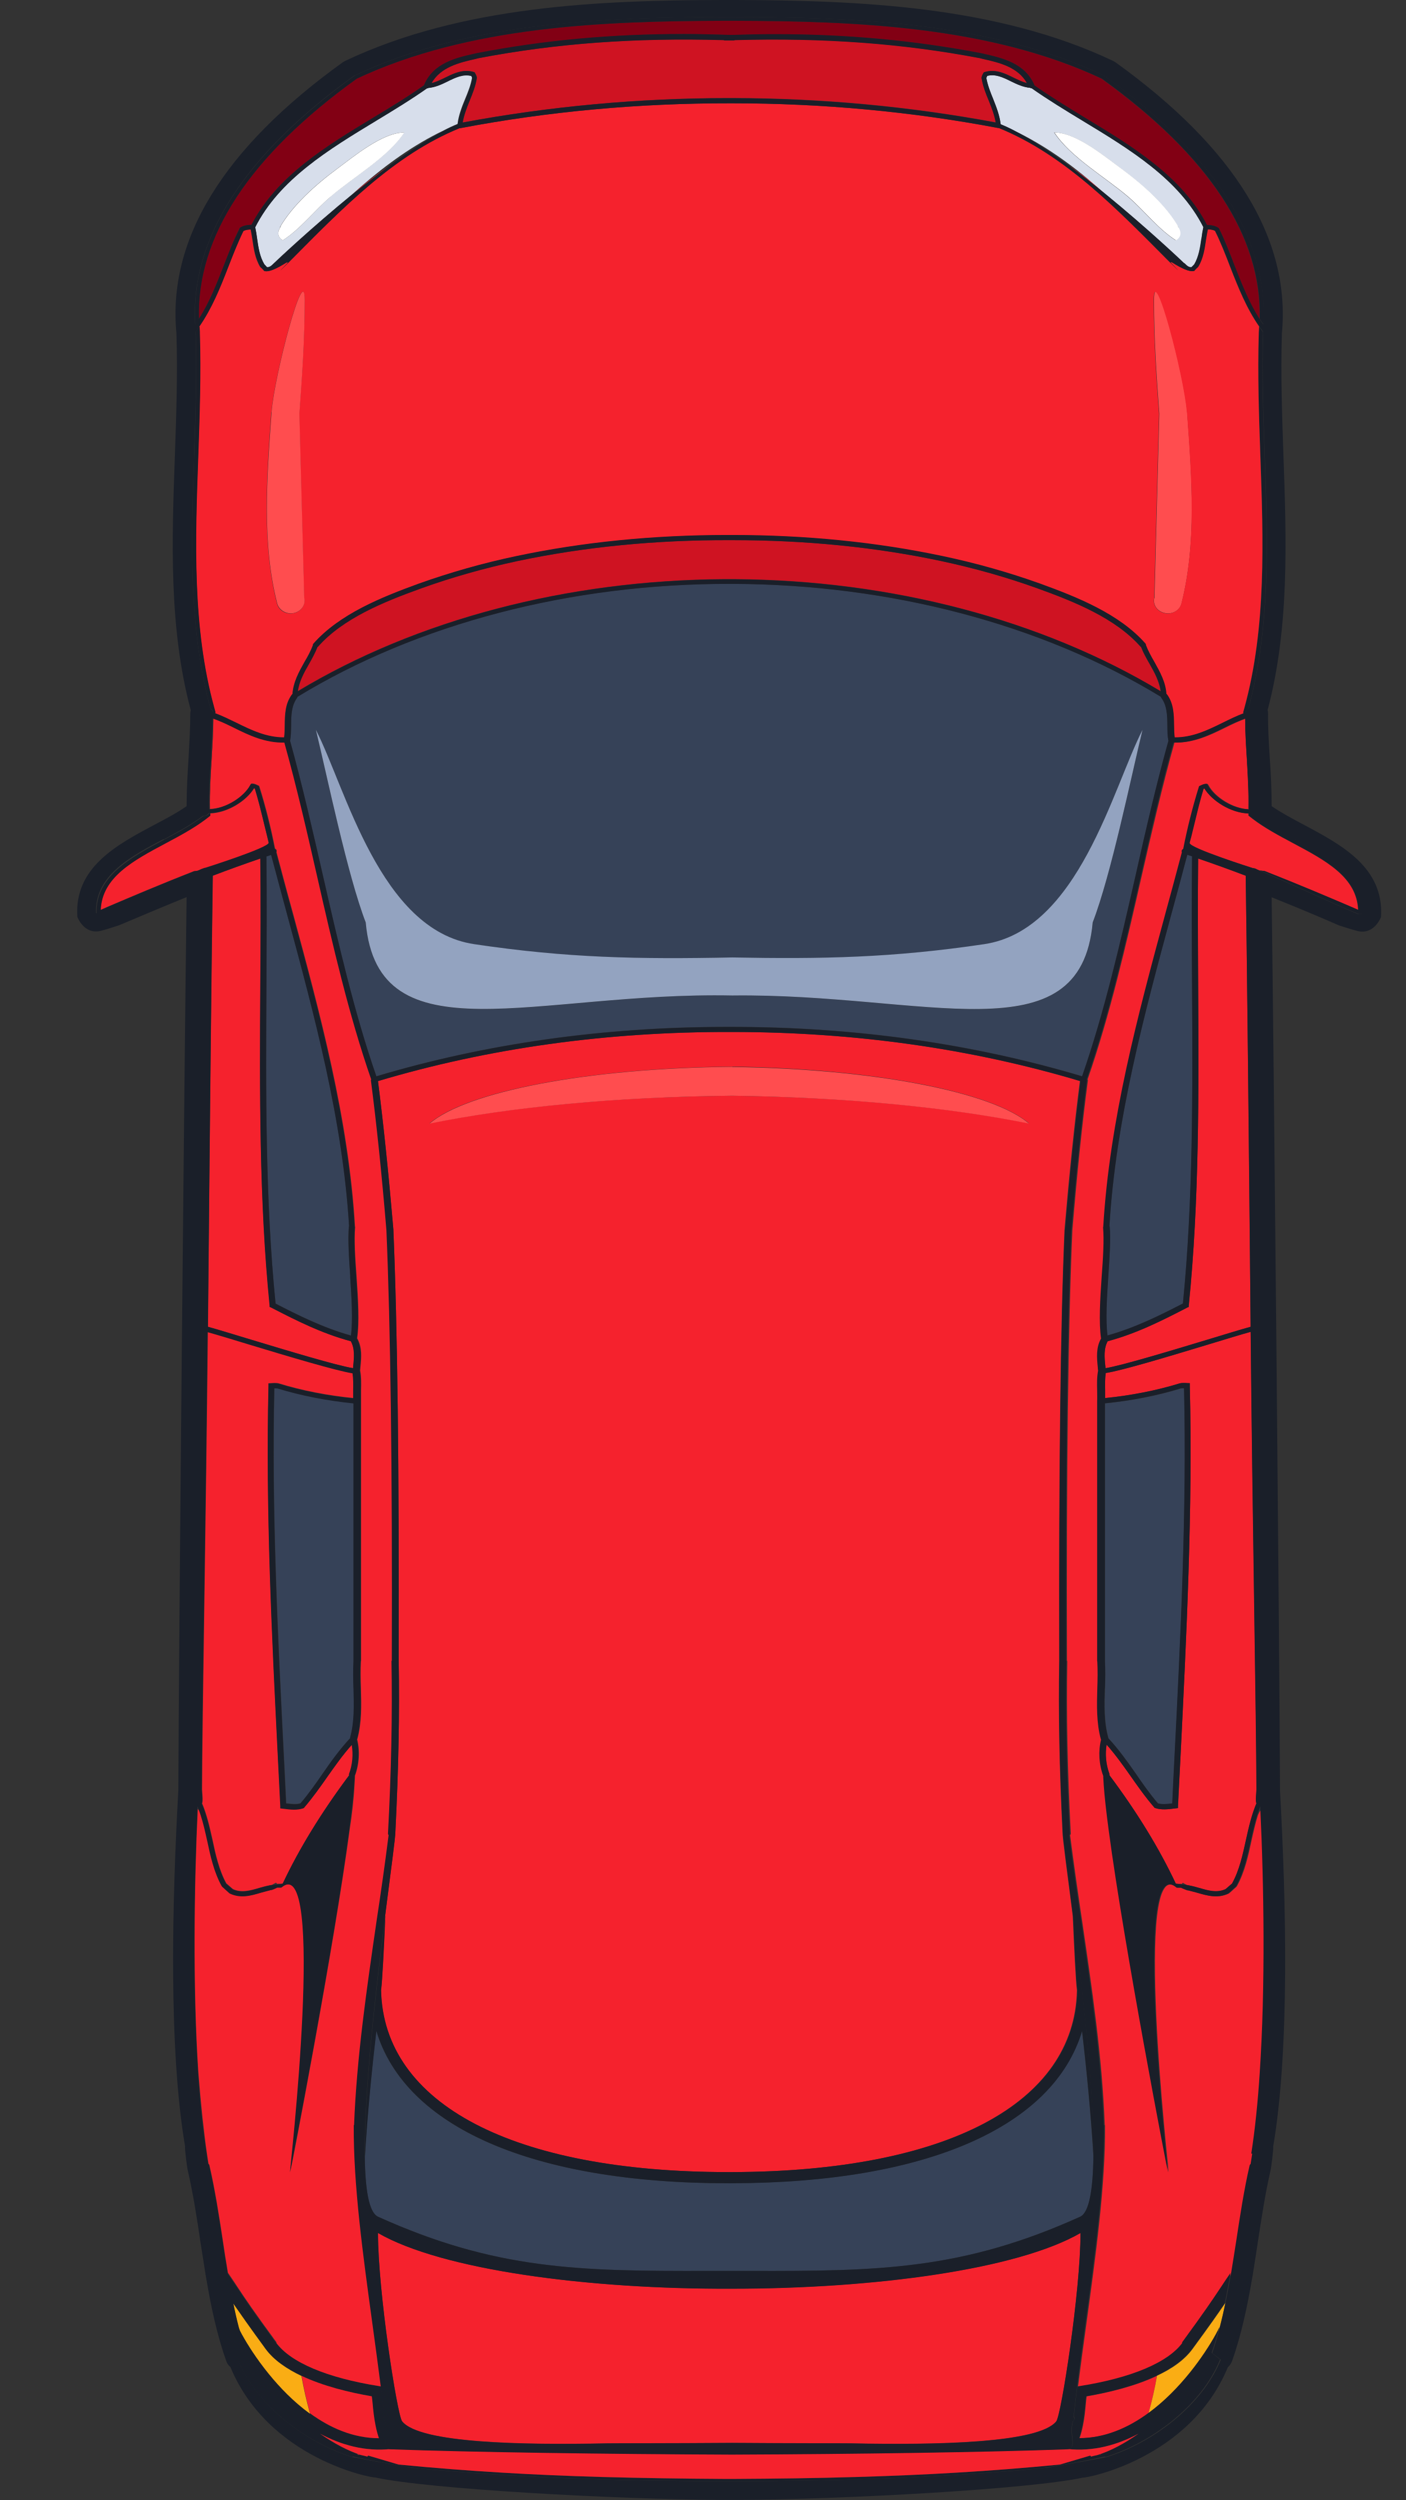 <svg width="18" height="32" viewBox="0 0 18 32" fill="none" xmlns="http://www.w3.org/2000/svg">
<rect x="0" y="0" width="18" height="32" fill="#333333" stroke="none"/>
<path d="M9.375 13.208C9.375 13.208 9.357 13.208 9.349 13.208C7.769 13.204 6.251 13.415 4.839 13.836C4.911 14.4 4.974 15.005 5.036 15.736C5.036 15.736 5.036 15.736 5.036 15.74C5.088 16.967 5.11 18.773 5.104 21.255C5.116 21.928 5.102 22.643 5.062 23.441C5.062 23.513 5.004 23.942 4.931 24.516C4.913 24.933 4.895 25.346 4.877 25.473C4.907 26.93 6.57 27.8 9.323 27.8H9.371C12.106 27.794 13.757 26.926 13.787 25.473C13.771 25.346 13.751 24.933 13.733 24.516C13.66 23.942 13.6 23.513 13.602 23.441C13.562 22.643 13.548 21.928 13.56 21.255C13.554 18.773 13.576 16.967 13.628 15.74C13.628 15.74 13.628 15.74 13.628 15.736C13.691 15.005 13.753 14.4 13.825 13.836C12.43 13.419 10.93 13.208 9.367 13.208H9.375ZM9.375 14.024C7.893 14.036 6.542 14.167 5.498 14.378C5.975 13.969 7.521 13.669 9.375 13.651C11.195 13.677 12.703 13.975 13.174 14.378C12.15 14.171 10.827 14.042 9.375 14.024Z" fill="#F5222D"/>
<path d="M9.375 27.943H9.345H9.325C6.817 27.943 5.187 27.224 4.817 25.993C4.76 26.485 4.702 27.065 4.67 27.607C4.676 28.02 4.722 28.314 4.837 28.37C6.343 29.051 7.413 29.069 9.062 29.065C9.166 29.065 9.269 29.065 9.373 29.065C9.452 29.065 9.528 29.065 9.606 29.065C11.255 29.069 12.325 29.051 13.831 28.37C13.946 28.312 13.992 28.02 13.998 27.607C13.966 27.065 13.91 26.485 13.851 25.993C13.481 27.22 11.863 27.937 9.373 27.941L9.375 27.943Z" fill="#364258"/>
<path d="M9.375 27.8H9.345H9.325C6.572 27.8 4.912 26.93 4.879 25.474C4.895 25.347 4.916 24.934 4.934 24.517C4.815 25.452 4.66 26.777 4.672 27.607C4.704 27.065 4.761 26.485 4.819 25.994C5.189 27.224 6.82 27.943 9.327 27.943H9.375C11.867 27.937 13.486 27.22 13.854 25.994C13.91 26.485 13.968 27.065 14 27.607C14.012 26.777 13.857 25.452 13.739 24.517C13.757 24.934 13.775 25.347 13.793 25.474C13.763 26.926 12.112 27.792 9.377 27.8H9.375Z" fill="#1A1F29"/>
<path d="M14.151 17.487C14.151 17.487 14.151 17.503 14.153 17.511C14.364 17.477 14.991 17.287 15.458 17.146C15.681 17.08 15.88 17.017 16.011 16.981C15.987 14.54 15.963 12.128 15.948 11.208C15.751 11.133 15.546 11.059 15.339 10.988C15.333 11.526 15.335 12.078 15.339 12.614C15.347 13.972 15.353 15.377 15.22 16.709V16.727L15.2 16.735C14.901 16.89 14.561 17.064 14.181 17.166C14.129 17.259 14.139 17.374 14.151 17.487Z" fill="#F5222D"/>
<path d="M14.189 22.241C14.189 22.241 14.189 22.244 14.189 22.247C14.322 22.387 14.434 22.545 14.541 22.7C14.629 22.829 14.722 22.96 14.826 23.082C14.88 23.099 14.947 23.091 15.009 23.082C15.019 22.889 15.027 22.698 15.037 22.504C15.116 20.943 15.196 19.328 15.16 17.769C15.146 17.769 15.134 17.769 15.118 17.771C14.82 17.863 14.482 17.928 14.147 17.962V21.259C14.147 21.259 14.147 21.262 14.147 21.264C14.153 21.378 14.151 21.497 14.147 21.612C14.14 21.823 14.134 22.041 14.191 22.242L14.189 22.241Z" fill="#364258"/>
<path d="M15.775 24.105C15.87 23.932 15.912 23.733 15.954 23.541C15.988 23.386 16.025 23.225 16.087 23.078C16.071 23.064 16.087 22.923 16.087 22.901C16.083 21.9 16.037 19.523 16.012 17.045C15.884 17.081 15.693 17.14 15.48 17.204C14.981 17.355 14.37 17.539 14.156 17.573C14.146 17.643 14.146 17.714 14.149 17.791C14.149 17.825 14.149 17.859 14.149 17.893C14.476 17.861 14.806 17.797 15.102 17.706C15.124 17.702 15.142 17.7 15.158 17.7C15.172 17.7 15.186 17.7 15.2 17.702H15.232V17.734C15.271 19.305 15.19 20.933 15.112 22.506C15.102 22.709 15.092 22.911 15.082 23.112V23.141L15.031 23.147C14.955 23.157 14.868 23.167 14.79 23.141L14.78 23.137L14.774 23.128C14.665 23.002 14.569 22.865 14.476 22.734C14.38 22.597 14.279 22.456 14.167 22.329C14.146 22.45 14.156 22.583 14.203 22.703C14.203 22.707 14.203 22.709 14.203 22.713C14.203 22.713 14.203 22.718 14.203 22.72C14.559 23.197 14.844 23.662 15.053 24.108C15.053 24.108 15.065 24.108 15.082 24.111H15.132C15.132 24.111 15.138 24.101 15.142 24.097C15.142 24.097 15.164 24.11 15.196 24.126C15.214 24.128 15.228 24.13 15.228 24.132C15.271 24.14 15.313 24.152 15.355 24.164C15.472 24.198 15.582 24.23 15.693 24.18C15.709 24.168 15.723 24.154 15.739 24.14C15.751 24.13 15.763 24.117 15.777 24.108L15.775 24.105Z" fill="#F5222D"/>
<path d="M14.179 17.092C14.535 16.993 14.859 16.83 15.144 16.683C15.277 15.36 15.269 13.963 15.261 12.612C15.259 12.068 15.255 11.506 15.261 10.96C15.241 10.954 15.221 10.946 15.2 10.94C15.134 11.19 15.068 11.44 14.999 11.689C14.648 12.991 14.284 14.334 14.203 15.694C14.203 15.694 14.205 15.696 14.205 15.698C14.219 15.867 14.205 16.095 14.187 16.336C14.169 16.61 14.151 16.892 14.177 17.092H14.179Z" fill="#364258"/>
<path d="M16.148 23.157C16.136 23.169 16.122 23.191 16.105 23.23C16.071 23.337 16.047 23.447 16.023 23.554C15.981 23.751 15.937 23.957 15.836 24.14L15.828 24.15C15.814 24.162 15.8 24.174 15.788 24.186C15.772 24.201 15.754 24.217 15.737 24.231L15.731 24.235C15.593 24.301 15.462 24.263 15.335 24.225C15.293 24.213 15.253 24.203 15.215 24.195C15.203 24.201 15.17 24.183 15.148 24.17C15.138 24.166 15.132 24.164 15.13 24.16H15.074C14.497 23.661 14.965 27.806 14.963 27.804C14.959 27.802 14.4 24.924 14.203 23.419C14.173 23.228 14.151 23.034 14.141 22.843C14.139 22.803 14.137 22.764 14.135 22.73C14.079 22.579 14.07 22.41 14.107 22.265C14.107 22.265 14.107 22.265 14.105 22.263C14.046 22.049 14.052 21.826 14.058 21.61C14.062 21.497 14.064 21.378 14.058 21.266C14.058 21.266 14.056 21.262 14.056 21.26V17.934C14.058 17.888 14.056 17.841 14.056 17.795C14.056 17.712 14.052 17.626 14.069 17.543C14.069 17.529 14.066 17.515 14.064 17.499C14.052 17.38 14.04 17.247 14.107 17.132C14.075 16.925 14.095 16.629 14.115 16.339C14.131 16.099 14.145 15.873 14.133 15.71C14.133 15.708 14.135 15.704 14.135 15.702C14.215 14.334 14.579 12.985 14.933 11.679C15.004 11.422 15.072 11.166 15.14 10.91C15.136 10.9 15.134 10.89 15.14 10.882C15.144 10.874 15.15 10.87 15.158 10.864C15.211 10.598 15.279 10.324 15.357 10.074L15.361 10.062L15.373 10.056C15.39 10.048 15.414 10.036 15.44 10.034H15.462L15.472 10.05C15.552 10.201 15.786 10.352 15.993 10.358C15.997 10.145 15.985 9.929 15.973 9.721C15.963 9.55 15.953 9.373 15.951 9.196C15.862 9.228 15.776 9.268 15.687 9.313C15.488 9.411 15.281 9.51 15.036 9.504C14.879 10.066 14.744 10.654 14.613 11.226C14.416 12.092 14.211 12.989 13.924 13.815C13.924 13.819 13.928 13.821 13.928 13.825C13.853 14.395 13.791 15.005 13.729 15.744V15.746C13.676 16.971 13.652 18.774 13.66 21.252C13.66 21.256 13.664 21.258 13.664 21.262C13.652 21.941 13.666 22.662 13.709 23.469C13.709 23.476 13.704 23.482 13.7 23.488C13.747 23.854 13.801 24.231 13.855 24.593C13.98 25.448 14.111 26.328 14.143 27.194C14.143 27.194 14.143 27.194 14.143 27.196C14.143 27.198 14.147 27.2 14.147 27.202C14.153 27.963 14.028 28.87 13.908 29.744C13.869 30.024 13.833 30.292 13.801 30.548L13.835 30.542C14.497 30.435 14.961 30.238 15.146 29.988C15.44 29.587 15.53 29.452 15.655 29.265C15.689 29.214 15.725 29.158 15.77 29.093C15.794 28.953 15.816 28.814 15.836 28.674C15.884 28.358 15.934 28.03 16.007 27.716C16.007 27.708 16.015 27.704 16.019 27.698C16.027 27.655 16.033 27.611 16.039 27.567C16.077 27.305 16.116 26.942 16.148 26.537C16.222 25.417 16.2 24.1 16.156 23.159L16.148 23.157Z" fill="#F5222D"/>
<path d="M14.093 31.416L14.099 31.408L14.048 31.422L14.072 31.418L14.093 31.416Z" fill="#F5222D"/>
<path d="M13.523 30.989C13.588 30.908 13.833 29.325 13.833 28.578C13.025 29.045 11.195 29.291 9.375 29.291C7.529 29.301 5.659 29.053 4.839 28.578C4.839 29.325 5.086 30.91 5.148 30.989C5.374 31.271 6.689 31.293 7.783 31.271C7.883 31.269 8.539 31.271 9.375 31.265C10.173 31.271 10.793 31.269 10.889 31.271C11.981 31.293 13.296 31.271 13.523 30.989Z" fill="#F5222D"/>
<path d="M12.749 1.567C12.733 1.473 12.699 1.384 12.661 1.289C12.623 1.197 12.584 1.1 12.568 0.999V0.993V0.987C12.574 0.971 12.58 0.955 12.59 0.935L12.596 0.925L12.608 0.921C12.641 0.911 12.673 0.907 12.703 0.907C12.8 0.907 12.886 0.949 12.973 0.991C13.033 1.021 13.089 1.05 13.149 1.062C13.031 0.856 12.793 0.8 12.582 0.752L12.548 0.744C11.549 0.552 10.545 0.48 9.409 0.512C9.405 0.512 9.401 0.516 9.395 0.516C9.389 0.516 9.383 0.516 9.377 0.516C9.377 0.516 9.361 0.516 9.353 0.516C9.329 0.516 9.305 0.516 9.281 0.516C9.275 0.516 9.273 0.514 9.267 0.512C8.128 0.48 7.125 0.554 6.128 0.744L6.094 0.752C5.88 0.8 5.645 0.854 5.526 1.062C5.585 1.048 5.643 1.019 5.703 0.991C5.788 0.949 5.876 0.907 5.973 0.907C6.003 0.907 6.035 0.911 6.067 0.921L6.077 0.925L6.083 0.935C6.096 0.955 6.102 0.971 6.106 0.987V0.993V0.999C6.09 1.1 6.051 1.197 6.013 1.289C5.975 1.382 5.941 1.473 5.925 1.567C7.031 1.362 8.173 1.255 9.319 1.255C9.331 1.255 9.341 1.255 9.353 1.255C9.361 1.255 9.369 1.255 9.377 1.255C10.517 1.255 11.651 1.362 12.751 1.567H12.749Z" fill="#CF1322"/>
<path d="M17.273 11.597L17.386 11.646C17.37 11.226 16.971 11.015 16.549 10.789C16.372 10.695 16.187 10.596 16.037 10.481L15.982 10.439V10.409C15.759 10.403 15.518 10.252 15.417 10.088C15.413 10.088 15.411 10.09 15.407 10.092C15.385 10.161 15.367 10.236 15.347 10.306C15.309 10.455 15.274 10.606 15.248 10.707C15.242 10.735 15.236 10.761 15.23 10.789C15.23 10.854 16.038 11.11 16.038 11.11C16.061 11.11 16.079 11.118 16.095 11.128C16.103 11.132 16.115 11.136 16.123 11.14L16.187 11.148C16.62 11.317 17.012 11.484 17.271 11.595L17.273 11.597Z" fill="#F5222D"/>
<path d="M13.681 2.116C13.841 2.235 14.004 2.361 14.159 2.486C14.121 2.452 14.083 2.42 14.045 2.386C13.926 2.291 13.805 2.2 13.681 2.116Z" fill="#F5222D"/>
<path d="M14.104 1.007C12.664 0.33 10.925 0.27 9.405 0.266H9.375H9.345H9.266C7.748 0.27 6.007 0.33 4.567 1.007C3.194 1.996 2.516 3.029 2.546 4.083C2.679 3.871 2.773 3.636 2.864 3.404C2.926 3.245 2.988 3.08 3.065 2.925V2.919L3.075 2.915C3.119 2.884 3.173 2.88 3.22 2.878C3.539 2.258 4.173 1.873 4.786 1.503C5.013 1.364 5.229 1.233 5.43 1.092C5.43 1.092 5.43 1.092 5.43 1.088C5.55 0.808 5.84 0.743 6.073 0.689L6.109 0.681C6.964 0.518 7.818 0.437 8.757 0.437C8.95 0.437 9.15 0.441 9.351 0.449C9.359 0.449 9.367 0.449 9.375 0.449C9.558 0.443 9.739 0.439 9.914 0.439C10.853 0.439 11.707 0.518 12.562 0.683L12.598 0.691C12.831 0.743 13.123 0.81 13.242 1.09C13.242 1.09 13.242 1.092 13.242 1.094C13.443 1.237 13.658 1.368 13.885 1.505C14.498 1.875 15.132 2.26 15.451 2.88C15.498 2.882 15.552 2.886 15.596 2.917L15.602 2.921L15.606 2.927C15.683 3.082 15.747 3.245 15.807 3.406C15.898 3.638 15.99 3.875 16.125 4.085C16.155 3.031 15.477 1.998 14.104 1.009V1.007Z" fill="#820014"/>
<path d="M15.381 3.052C15.387 3.004 15.395 2.955 15.405 2.907C15.096 2.295 14.464 1.912 13.855 1.543C13.636 1.41 13.411 1.273 13.207 1.13C13.199 1.13 13.193 1.128 13.187 1.124C13.101 1.116 13.021 1.08 12.944 1.042C12.841 0.991 12.745 0.945 12.638 0.971C12.632 0.981 12.63 0.989 12.626 0.999C12.642 1.092 12.679 1.185 12.715 1.271C12.755 1.372 12.797 1.477 12.809 1.588C12.809 1.588 12.811 1.59 12.811 1.592C12.868 1.614 12.928 1.642 12.988 1.674C13.37 1.858 13.712 2.101 14.04 2.387C14.078 2.42 14.116 2.454 14.155 2.488C14.691 2.925 15.136 3.35 15.158 3.37C15.192 3.405 15.218 3.425 15.25 3.423C15.262 3.411 15.273 3.399 15.287 3.386C15.345 3.288 15.363 3.169 15.379 3.056L15.381 3.052ZM15.051 3.076C14.828 2.933 14.643 2.692 14.44 2.518C14.14 2.262 13.708 2.015 13.495 1.696C13.774 1.694 14.152 2.011 14.36 2.164C14.629 2.363 14.929 2.631 15.09 2.913L15.069 2.895C15.122 2.961 15.122 3.034 15.049 3.076H15.051Z" fill="#D7DEEB"/>
<path d="M16.061 10.442C16.035 10.442 16.013 10.428 16.001 10.408C15.997 10.408 15.991 10.408 15.987 10.408V10.438L16.041 10.48C16.192 10.595 16.375 10.694 16.554 10.789C16.976 11.012 17.374 11.226 17.39 11.645L17.278 11.597C17.018 11.486 16.626 11.319 16.194 11.149L16.13 11.141C16.365 11.238 17.018 11.54 17.256 11.641L17.395 11.699C17.395 11.699 17.403 11.699 17.407 11.699C17.423 11.699 17.435 11.695 17.449 11.693C17.465 11.212 17.017 10.974 16.584 10.744C16.407 10.65 16.226 10.553 16.079 10.44C16.075 10.44 16.071 10.44 16.067 10.44L16.061 10.442Z" fill="#1A1F29"/>
<path d="M16.095 11.132C16.081 11.12 16.061 11.114 16.038 11.114C16.044 11.114 16.065 11.12 16.095 11.132Z" fill="#1A1F29"/>
<path d="M16.115 4.258V4.27C16.099 4.784 16.117 5.318 16.137 5.833C16.175 6.913 16.216 8.031 15.932 9.062L15.916 9.121L15.924 9.131C15.924 9.131 15.94 9.125 15.946 9.123C15.948 9.103 15.962 9.087 15.98 9.074C16.266 8.037 16.228 6.917 16.19 5.831C16.172 5.314 16.151 4.778 16.169 4.262C16.169 4.258 16.169 4.254 16.169 4.25C16.151 4.228 16.137 4.204 16.121 4.182C16.121 4.206 16.121 4.23 16.117 4.254V4.262L16.115 4.258Z" fill="#1A1F29"/>
<path d="M15.985 10.352C15.985 10.352 15.986 10.352 15.989 10.352C15.992 10.138 15.98 9.923 15.966 9.715C15.956 9.544 15.946 9.367 15.944 9.189C15.944 9.189 15.942 9.189 15.94 9.189C15.94 9.367 15.952 9.542 15.962 9.715C15.974 9.925 15.986 10.14 15.982 10.352H15.985Z" fill="#1A1F29"/>
<path d="M14.778 7.653C14.756 7.74 14.816 7.826 14.913 7.846C15.009 7.867 15.104 7.812 15.126 7.724C15.319 6.956 15.261 6.138 15.198 5.274C15.164 4.815 14.774 3.324 14.774 3.84C14.774 4.356 14.808 4.831 14.842 5.296L14.78 7.653H14.778Z" fill="#FF4D4F"/>
<path d="M13.912 30.67C13.896 30.769 13.896 30.988 13.821 31.206C14.149 31.206 14.447 31.075 14.704 30.888C14.748 30.729 14.784 30.57 14.812 30.408C14.535 30.539 14.203 30.62 13.914 30.67H13.912Z" fill="#F5222D"/>
<path d="M14.812 30.409C14.784 30.57 14.748 30.73 14.703 30.889C15.113 30.59 15.419 30.149 15.572 29.875C15.616 29.795 15.582 29.857 15.616 29.783C15.642 29.682 15.666 29.579 15.687 29.475C15.594 29.612 15.488 29.763 15.268 30.063C15.164 30.206 15.001 30.319 14.81 30.407L14.812 30.409Z" fill="#FAAD14"/>
<path d="M16.047 29.043C16.041 29.084 16.033 29.124 16.027 29.164C16.037 29.122 16.043 29.084 16.047 29.043Z" fill="#1A1F29"/>
<path d="M15.138 29.984C14.953 30.236 14.488 30.433 13.827 30.538L13.792 30.544C13.776 30.675 13.76 30.804 13.748 30.929C13.758 30.941 13.762 30.955 13.752 30.969L13.738 30.987C13.684 31.153 13.798 31.338 13.666 31.344C13.999 31.38 14.307 31.292 14.575 31.149C14.398 31.271 14.217 31.368 14.048 31.422L14.098 31.41L14.094 31.416H14.072L14.048 31.422C14.02 31.429 13.993 31.435 13.967 31.441L13.957 31.429L13.569 31.543C12.678 31.63 11.824 31.678 10.971 31.703C10.45 31.719 9.93 31.725 9.403 31.727H9.268C8.741 31.725 8.22 31.719 7.7 31.703C6.849 31.678 5.993 31.63 5.102 31.543L4.714 31.429L4.702 31.441C4.677 31.435 4.649 31.429 4.623 31.422L4.599 31.419H4.577L4.573 31.41L4.623 31.422C4.454 31.37 4.273 31.273 4.096 31.149C4.364 31.292 4.671 31.38 5.005 31.344C4.872 31.34 4.987 31.153 4.933 30.987L4.919 30.969C4.909 30.957 4.913 30.941 4.923 30.929C4.911 30.804 4.895 30.675 4.879 30.544L4.844 30.538C4.183 30.431 3.718 30.234 3.533 29.984C3.24 29.583 3.149 29.448 3.025 29.261C2.99 29.211 2.954 29.154 2.91 29.09C2.932 29.219 2.956 29.346 2.982 29.475C3.075 29.612 3.181 29.763 3.401 30.063C3.505 30.206 3.668 30.319 3.859 30.407C4.137 30.538 4.468 30.619 4.758 30.669C4.774 30.768 4.774 30.987 4.848 31.205C4.521 31.205 4.223 31.074 3.966 30.887C3.555 30.589 3.25 30.147 3.097 29.873C3.053 29.793 3.087 29.855 3.053 29.781C3.083 29.894 3.115 30.004 3.151 30.111C3.149 30.105 3.147 30.103 3.151 30.113L3.043 30.198C3.282 30.788 3.919 31.263 4.507 31.445C4.511 31.445 4.515 31.441 4.519 31.441C4.521 31.441 4.523 31.441 4.525 31.441C4.637 31.467 4.76 31.491 4.887 31.515C4.935 31.523 5.011 31.537 5.082 31.549C5.158 31.564 5.236 31.576 5.317 31.588C6.511 31.703 7.766 31.755 9.351 31.755H9.371C10.927 31.755 12.166 31.703 13.346 31.588C13.426 31.576 13.505 31.564 13.581 31.549C13.654 31.537 13.728 31.523 13.776 31.515C13.903 31.491 14.026 31.467 14.138 31.441C14.14 31.441 14.142 31.441 14.144 31.441C14.148 31.441 14.152 31.445 14.156 31.445C14.743 31.263 15.381 30.788 15.62 30.198L15.512 30.113C15.518 30.101 15.516 30.105 15.512 30.111C15.55 30.002 15.582 29.892 15.61 29.781C15.576 29.855 15.61 29.791 15.566 29.873C15.415 30.147 15.107 30.589 14.697 30.887C14.44 31.074 14.142 31.205 13.815 31.205C13.887 30.987 13.889 30.768 13.905 30.669C14.195 30.619 14.528 30.538 14.804 30.407C14.993 30.317 15.158 30.204 15.262 30.063C15.482 29.763 15.588 29.61 15.681 29.475C15.707 29.348 15.731 29.219 15.753 29.09C15.709 29.154 15.672 29.209 15.638 29.261C15.514 29.448 15.423 29.583 15.13 29.984H15.138Z" fill="#1A1F29"/>
<path d="M15.093 2.913C14.934 2.631 14.633 2.363 14.364 2.164C14.154 2.011 13.778 1.694 13.499 1.696C13.71 2.015 14.144 2.262 14.444 2.518C14.645 2.691 14.83 2.933 15.055 3.076C15.128 3.034 15.128 2.959 15.075 2.895L15.095 2.913H15.093Z" fill="white"/>
<path d="M3.473 16.735L3.455 16.727V16.709C3.318 15.376 3.326 13.972 3.334 12.614C3.336 12.078 3.34 11.526 3.334 10.988C3.127 11.059 2.922 11.133 2.725 11.208C2.711 12.13 2.685 14.54 2.663 16.981C2.793 17.017 2.994 17.078 3.216 17.146C3.684 17.287 4.309 17.477 4.521 17.511C4.521 17.503 4.521 17.495 4.523 17.487C4.535 17.374 4.545 17.259 4.492 17.166C4.114 17.066 3.775 16.89 3.473 16.735Z" fill="#F5222D"/>
<path d="M3.805 8.928C3.731 9.029 3.729 9.151 3.727 9.284C3.727 9.347 3.727 9.411 3.715 9.474C3.715 9.474 3.713 9.476 3.713 9.478C3.869 10.042 4.004 10.634 4.135 11.208C4.33 12.068 4.533 12.955 4.819 13.774C6.216 13.357 7.714 13.144 9.278 13.142H9.28C9.28 13.142 9.297 13.142 9.305 13.142C9.319 13.142 9.335 13.142 9.351 13.142C9.359 13.142 9.367 13.142 9.375 13.142C9.375 13.142 9.385 13.142 9.391 13.142H9.393C10.957 13.144 12.458 13.357 13.853 13.774C14.137 12.957 14.34 12.068 14.537 11.208C14.667 10.634 14.802 10.042 14.959 9.478C14.959 9.478 14.957 9.476 14.957 9.474C14.947 9.411 14.947 9.347 14.945 9.284C14.945 9.151 14.941 9.027 14.867 8.928C14.864 8.926 14.867 8.922 14.864 8.918C13.338 7.989 11.396 7.478 9.375 7.472C9.375 7.472 9.359 7.472 9.351 7.472C7.31 7.467 5.345 7.979 3.805 8.918C3.805 8.922 3.805 8.924 3.803 8.928H3.805ZM6.071 12.086C7.266 12.264 8.175 12.28 9.375 12.254C10.535 12.278 11.432 12.26 12.6 12.086C13.811 11.907 14.247 10.08 14.627 9.343C14.476 9.967 14.223 11.2 13.99 11.808C13.833 13.545 11.848 12.713 9.375 12.741C6.866 12.693 4.841 13.563 4.682 11.808C4.449 11.202 4.195 9.967 4.044 9.343C4.424 10.082 4.863 11.907 6.071 12.086Z" fill="#364258"/>
<path d="M4.527 21.608C4.523 21.493 4.521 21.376 4.527 21.259C4.527 21.259 4.527 21.258 4.527 21.256L4.527 17.958C4.192 17.926 3.854 17.859 3.556 17.767C3.542 17.765 3.528 17.765 3.514 17.765C3.478 19.324 3.558 20.939 3.637 22.5C3.647 22.694 3.657 22.887 3.665 23.078C3.729 23.087 3.793 23.093 3.848 23.078C3.952 22.958 4.045 22.825 4.133 22.696C4.242 22.541 4.355 22.384 4.485 22.242C4.485 22.242 4.485 22.238 4.485 22.236C4.542 22.035 4.535 21.816 4.529 21.606L4.527 21.608Z" fill="#364258"/>
<path d="M4.505 22.329C4.393 22.456 4.292 22.597 4.195 22.734C4.103 22.867 4.006 23.004 3.898 23.129L3.892 23.137L3.882 23.141C3.803 23.167 3.717 23.157 3.64 23.147L3.592 23.141V23.112C3.582 22.911 3.57 22.708 3.56 22.506C3.482 20.933 3.401 19.305 3.439 17.734V17.704L3.474 17.702C3.488 17.702 3.502 17.7 3.516 17.7C3.534 17.7 3.552 17.7 3.572 17.706C3.868 17.797 4.197 17.861 4.525 17.893C4.525 17.859 4.525 17.825 4.525 17.791C4.525 17.716 4.527 17.643 4.517 17.573C4.302 17.541 3.693 17.355 3.194 17.204C2.981 17.14 2.79 17.081 2.661 17.045C2.637 19.523 2.591 21.9 2.587 22.901C2.587 22.923 2.603 23.064 2.587 23.078C2.649 23.225 2.685 23.386 2.72 23.541C2.76 23.733 2.804 23.932 2.898 24.105C2.911 24.116 2.925 24.128 2.937 24.138C2.951 24.152 2.967 24.164 2.983 24.178C3.092 24.228 3.204 24.196 3.321 24.162C3.363 24.15 3.405 24.138 3.447 24.13C3.447 24.13 3.462 24.128 3.48 24.124C3.512 24.108 3.532 24.096 3.534 24.096C3.54 24.099 3.542 24.105 3.544 24.11H3.594C3.61 24.11 3.622 24.105 3.622 24.105C3.832 23.66 4.117 23.193 4.473 22.718C4.473 22.718 4.473 22.714 4.473 22.712C4.473 22.708 4.471 22.706 4.473 22.701C4.517 22.579 4.529 22.448 4.509 22.327L4.505 22.329Z" fill="#F5222D"/>
<path d="M4.469 15.694C4.388 14.334 4.024 12.989 3.672 11.689C3.604 11.44 3.538 11.19 3.471 10.94C3.451 10.946 3.431 10.954 3.411 10.96C3.417 11.506 3.415 12.068 3.411 12.612C3.403 13.963 3.397 15.36 3.528 16.683C3.815 16.832 4.139 16.993 4.493 17.092C4.519 16.892 4.501 16.61 4.483 16.336C4.467 16.095 4.451 15.865 4.465 15.698C4.465 15.698 4.465 15.696 4.467 15.694H4.469Z" fill="#364258"/>
<path d="M5.386 7.529C4.917 7.699 4.388 7.91 4.066 8.277C4.066 8.277 4.064 8.277 4.062 8.277C4.032 8.353 3.992 8.426 3.952 8.496C3.885 8.611 3.827 8.722 3.809 8.847C5.331 7.93 7.26 7.425 9.264 7.412H9.321C9.321 7.412 9.327 7.412 9.329 7.412H9.369C9.369 7.412 9.371 7.412 9.373 7.412H9.403C11.408 7.423 13.336 7.93 14.858 8.847C14.84 8.722 14.782 8.611 14.716 8.496C14.675 8.426 14.635 8.353 14.605 8.277C14.605 8.277 14.603 8.277 14.601 8.277C14.279 7.91 13.75 7.699 13.282 7.529C12.886 7.386 12.47 7.269 12.045 7.179C11.207 7.002 10.306 6.911 9.371 6.913C9.371 6.913 9.355 6.913 9.347 6.913C8.392 6.909 7.473 7 6.618 7.181C6.194 7.271 5.778 7.388 5.382 7.531L5.386 7.529Z" fill="#CF1322"/>
<path d="M3.536 29.984C3.721 30.236 4.185 30.433 4.847 30.538L4.881 30.544C4.849 30.286 4.812 30.018 4.774 29.74C4.654 28.864 4.529 27.959 4.535 27.198C4.535 27.196 4.537 27.194 4.539 27.192C4.539 27.192 4.539 27.192 4.539 27.19C4.573 26.326 4.702 25.444 4.826 24.59C4.881 24.227 4.935 23.85 4.981 23.484C4.977 23.478 4.973 23.474 4.973 23.465C5.015 22.658 5.03 21.937 5.017 21.258C5.017 21.254 5.021 21.25 5.021 21.248C5.028 18.77 5.005 16.967 4.953 15.742C4.953 15.742 4.953 15.742 4.953 15.741C4.891 15.001 4.826 14.391 4.754 13.821C4.754 13.817 4.756 13.815 4.758 13.811C4.471 12.985 4.265 12.091 4.068 11.222C3.938 10.65 3.805 10.06 3.646 9.5C3.401 9.506 3.194 9.407 2.995 9.309C2.906 9.264 2.82 9.226 2.731 9.192C2.731 9.369 2.719 9.544 2.709 9.718C2.697 9.927 2.683 10.143 2.687 10.354C2.896 10.348 3.127 10.197 3.208 10.046L3.218 10.028H3.24C3.266 10.032 3.29 10.044 3.306 10.052L3.318 10.058L3.322 10.07C3.401 10.32 3.469 10.594 3.521 10.86C3.527 10.864 3.536 10.87 3.54 10.878C3.544 10.888 3.542 10.898 3.54 10.906C3.608 11.162 3.676 11.42 3.747 11.675C4.101 12.981 4.465 14.33 4.545 15.698C4.545 15.702 4.549 15.704 4.547 15.706C4.533 15.869 4.547 16.095 4.565 16.335C4.585 16.625 4.603 16.923 4.573 17.128C4.639 17.243 4.627 17.376 4.615 17.495C4.615 17.509 4.613 17.523 4.611 17.539C4.627 17.624 4.625 17.709 4.623 17.791C4.623 17.837 4.623 17.884 4.623 17.93L4.623 21.256C4.623 21.256 4.621 21.26 4.621 21.262C4.615 21.375 4.617 21.494 4.621 21.606C4.627 21.824 4.633 22.047 4.575 22.259C4.575 22.259 4.575 22.259 4.573 22.261C4.609 22.406 4.601 22.575 4.545 22.726C4.545 22.761 4.541 22.799 4.539 22.839C4.529 23.03 4.507 23.224 4.477 23.415C4.277 24.92 3.721 27.796 3.716 27.8C3.714 27.8 4.183 23.657 3.606 24.156H3.55C3.55 24.159 3.54 24.163 3.531 24.166C3.509 24.179 3.477 24.195 3.465 24.191C3.425 24.199 3.385 24.209 3.344 24.221C3.218 24.257 3.085 24.297 2.948 24.231L2.942 24.227C2.924 24.213 2.908 24.199 2.892 24.183C2.878 24.171 2.866 24.159 2.852 24.146L2.844 24.136C2.743 23.953 2.699 23.747 2.657 23.55C2.633 23.441 2.609 23.333 2.574 23.226C2.558 23.188 2.546 23.165 2.532 23.153C2.488 24.094 2.466 25.411 2.54 26.531C2.572 26.936 2.611 27.297 2.649 27.561C2.655 27.605 2.663 27.649 2.669 27.692C2.673 27.698 2.679 27.702 2.681 27.71C2.753 28.024 2.804 28.352 2.852 28.669C2.872 28.808 2.894 28.947 2.918 29.088C2.962 29.152 2.999 29.206 3.033 29.259C3.157 29.446 3.248 29.581 3.542 29.982L3.536 29.984Z" fill="#F5222D"/>
<path d="M4.58 31.416L4.602 31.418L4.624 31.422L4.576 31.408L4.58 31.416Z" fill="#F5222D"/>
<path d="M4.097 31.148C4.274 31.271 4.455 31.368 4.624 31.422C4.652 31.428 4.678 31.434 4.702 31.441L4.714 31.428L5.102 31.543C5.993 31.63 6.848 31.678 7.7 31.702C8.229 31.716 8.752 31.724 9.269 31.727H9.403C9.92 31.724 10.443 31.718 10.972 31.702C11.822 31.678 12.679 31.63 13.57 31.543L13.958 31.428L13.968 31.441C13.992 31.434 14.02 31.428 14.048 31.422C14.217 31.37 14.398 31.273 14.575 31.148C14.308 31.291 14 31.38 13.666 31.344C12.623 31.382 10.968 31.406 9.375 31.412C7.759 31.406 6.068 31.382 5.006 31.344C4.672 31.38 4.366 31.291 4.097 31.148Z" fill="#F5222D"/>
<path d="M2.635 10.481C2.484 10.596 2.301 10.695 2.122 10.789C1.7 11.013 1.302 11.226 1.286 11.646L1.398 11.597C1.658 11.486 2.05 11.319 2.482 11.15L2.547 11.142C2.547 11.142 2.567 11.134 2.575 11.13C2.591 11.118 2.609 11.112 2.631 11.112C2.631 11.112 3.439 10.856 3.439 10.791C3.433 10.763 3.427 10.737 3.421 10.709C3.395 10.606 3.361 10.457 3.323 10.308C3.303 10.236 3.285 10.163 3.263 10.095C3.258 10.095 3.256 10.092 3.252 10.09C3.152 10.254 2.911 10.405 2.687 10.411V10.441L2.633 10.483L2.635 10.481Z" fill="#F5222D"/>
<path d="M4.515 2.486C4.669 2.361 4.83 2.235 4.993 2.116C4.868 2.2 4.748 2.291 4.629 2.386C4.591 2.418 4.553 2.452 4.515 2.486Z" fill="#F5222D"/>
<path d="M2.556 4.258V4.271C2.572 4.784 2.554 5.318 2.536 5.834C2.498 6.913 2.458 8.031 2.741 9.063L2.757 9.121L2.749 9.131C2.844 9.165 2.936 9.212 3.027 9.256C3.216 9.349 3.411 9.443 3.636 9.441C3.642 9.391 3.644 9.341 3.644 9.286C3.646 9.149 3.648 9.006 3.737 8.889C3.737 8.889 3.741 8.887 3.743 8.885C3.753 8.732 3.825 8.603 3.895 8.476C3.936 8.408 3.976 8.335 4.004 8.261C4.004 8.255 4.004 8.247 4.01 8.241C4.344 7.862 4.881 7.647 5.359 7.473C5.76 7.33 6.178 7.211 6.606 7.121C7.453 6.942 8.359 6.851 9.303 6.851C9.319 6.851 9.335 6.851 9.351 6.851H9.375C10.316 6.851 11.221 6.942 12.065 7.121C12.494 7.211 12.912 7.33 13.312 7.473C13.791 7.647 14.328 7.862 14.661 8.241C14.667 8.247 14.667 8.253 14.667 8.261C14.695 8.335 14.736 8.408 14.776 8.476C14.846 8.601 14.919 8.732 14.929 8.885C14.931 8.885 14.933 8.887 14.935 8.889C15.023 9.008 15.025 9.149 15.027 9.286C15.027 9.341 15.029 9.391 15.035 9.441C15.261 9.443 15.456 9.349 15.645 9.256C15.735 9.212 15.826 9.167 15.922 9.131L15.914 9.121L15.93 9.063C16.214 8.031 16.173 6.913 16.135 5.834C16.117 5.318 16.099 4.786 16.115 4.271V4.258V4.25C16.117 4.226 16.117 4.202 16.119 4.178C15.958 3.946 15.852 3.682 15.751 3.422C15.691 3.267 15.629 3.106 15.554 2.955C15.526 2.939 15.492 2.937 15.46 2.935C15.451 2.977 15.444 3.02 15.438 3.062C15.419 3.181 15.401 3.306 15.337 3.414L15.331 3.42C15.317 3.433 15.305 3.445 15.291 3.461L15.285 3.467H15.275C15.226 3.478 15.134 3.441 14.999 3.356C14.999 3.356 14.993 3.356 14.989 3.356C14.987 3.356 14.985 3.356 14.981 3.356C14.977 3.356 15.214 3.596 14.965 3.346C14.291 2.667 13.63 1.982 12.785 1.638C12.781 1.638 12.779 1.64 12.775 1.638C11.667 1.428 10.521 1.322 9.373 1.322C9.373 1.322 9.355 1.322 9.349 1.322C8.181 1.32 7.018 1.426 5.892 1.64C5.888 1.64 5.886 1.64 5.882 1.64C5.038 1.984 4.376 2.671 3.702 3.348C3.453 3.598 3.69 3.356 3.686 3.358C3.684 3.358 3.682 3.358 3.678 3.358C3.674 3.358 3.672 3.358 3.668 3.358C3.533 3.444 3.441 3.482 3.393 3.471H3.383L3.377 3.463C3.363 3.447 3.351 3.435 3.336 3.422L3.33 3.416C3.264 3.308 3.248 3.185 3.23 3.064C3.224 3.022 3.216 2.979 3.208 2.937C3.174 2.937 3.139 2.943 3.113 2.957C3.039 3.108 2.977 3.269 2.916 3.425C2.816 3.684 2.709 3.948 2.548 4.18C2.548 4.204 2.548 4.228 2.552 4.252V4.26L2.556 4.258ZM15.196 5.276C15.258 6.14 15.319 6.958 15.124 7.725C15.102 7.812 15.007 7.868 14.911 7.848C14.814 7.828 14.754 7.741 14.776 7.655L14.838 5.298C14.804 4.833 14.77 4.351 14.77 3.841C14.77 3.332 15.16 4.816 15.194 5.276H15.196ZM3.475 5.276C3.509 4.816 3.9 3.326 3.9 3.841C3.9 4.357 3.865 4.833 3.831 5.298L3.893 7.655C3.916 7.741 3.855 7.828 3.759 7.848C3.662 7.868 3.568 7.814 3.546 7.725C3.353 6.958 3.411 6.14 3.473 5.276H3.475Z" fill="#F5222D"/>
<path d="M6.045 0.999C6.045 0.999 6.039 0.981 6.033 0.971C5.926 0.943 5.83 0.991 5.727 1.042C5.651 1.08 5.57 1.116 5.484 1.124C5.478 1.128 5.472 1.13 5.464 1.13C5.261 1.273 5.033 1.412 4.816 1.543C4.205 1.912 3.576 2.294 3.266 2.907C3.276 2.955 3.284 3.004 3.29 3.052C3.306 3.167 3.324 3.284 3.383 3.382C3.395 3.394 3.407 3.406 3.417 3.418C3.451 3.422 3.475 3.4 3.509 3.366C3.529 3.346 3.976 2.923 4.513 2.484C4.551 2.45 4.589 2.417 4.627 2.383C4.955 2.099 5.297 1.853 5.679 1.67C5.739 1.638 5.8 1.61 5.856 1.587C5.856 1.587 5.856 1.585 5.858 1.583C5.872 1.473 5.912 1.368 5.954 1.267C5.991 1.179 6.027 1.088 6.043 0.995L6.045 0.999ZM4.231 2.518C4.03 2.691 3.845 2.933 3.62 3.076C3.548 3.034 3.548 2.959 3.6 2.895L3.58 2.913C3.741 2.631 4.04 2.363 4.31 2.164C4.519 2.01 4.895 1.694 5.174 1.696C4.963 2.014 4.529 2.262 4.229 2.518H4.231Z" fill="#D7DEEB"/>
<path d="M1.286 11.701L1.425 11.643C1.66 11.542 2.315 11.24 2.551 11.143L2.486 11.151C2.054 11.32 1.662 11.488 1.402 11.598L1.29 11.647C1.306 11.228 1.704 11.016 2.126 10.791C2.305 10.696 2.488 10.597 2.639 10.482L2.693 10.44V10.41C2.693 10.41 2.683 10.41 2.677 10.41C2.665 10.43 2.643 10.442 2.617 10.444C2.617 10.444 2.609 10.444 2.605 10.444C2.458 10.557 2.277 10.654 2.1 10.748C1.668 10.978 1.221 11.218 1.236 11.697C1.25 11.701 1.262 11.701 1.278 11.703C1.282 11.703 1.286 11.703 1.29 11.703L1.286 11.701Z" fill="#1A1F29"/>
<path d="M2.633 11.114C2.611 11.114 2.593 11.122 2.577 11.132C2.607 11.12 2.627 11.114 2.633 11.114Z" fill="#1A1F29"/>
<path d="M2.547 4.083C2.516 3.029 3.194 1.996 4.567 1.007C6.007 0.33 7.747 0.27 9.267 0.266H9.327H9.347H9.407C10.926 0.27 12.667 0.33 14.107 1.007C15.48 1.996 16.158 3.029 16.128 4.083C16.144 4.107 16.16 4.129 16.176 4.153C16.238 3.06 15.554 1.988 14.135 0.967C12.707 0.292 11.008 0.219 9.377 0.217C9.377 0.217 9.361 0.217 9.353 0.217C7.706 0.217 5.983 0.286 4.541 0.967C3.122 1.988 2.436 3.06 2.5 4.153C2.516 4.129 2.535 4.107 2.549 4.083H2.547Z" fill="#1A1F29"/>
<path d="M2.728 9.121C2.728 9.121 2.744 9.125 2.752 9.129L2.76 9.119L2.744 9.06C2.46 8.029 2.5 6.911 2.539 5.831C2.557 5.316 2.575 4.784 2.559 4.268V4.256V4.248C2.557 4.224 2.557 4.2 2.555 4.176C2.539 4.198 2.522 4.222 2.506 4.244C2.506 4.248 2.506 4.252 2.506 4.256C2.522 4.772 2.504 5.308 2.486 5.825C2.448 6.911 2.41 8.033 2.695 9.068C2.714 9.079 2.728 9.095 2.73 9.117L2.728 9.121Z" fill="#1A1F29"/>
<path d="M2.731 9.189C2.731 9.189 2.729 9.189 2.727 9.189C2.727 9.367 2.717 9.544 2.705 9.715C2.693 9.925 2.679 10.14 2.683 10.352C2.683 10.352 2.685 10.352 2.687 10.352C2.683 10.138 2.695 9.922 2.709 9.715C2.719 9.544 2.729 9.367 2.731 9.189Z" fill="#1A1F29"/>
<path d="M3.761 7.846C3.857 7.825 3.917 7.739 3.895 7.652L3.833 5.295C3.867 4.83 3.901 4.349 3.901 3.839C3.901 3.329 3.511 4.814 3.477 5.273C3.415 6.137 3.354 6.955 3.549 7.723C3.572 7.809 3.666 7.866 3.763 7.846H3.761Z" fill="#FF4D4F"/>
<path d="M4.851 31.206C4.778 30.988 4.776 30.769 4.76 30.67C4.47 30.62 4.137 30.539 3.861 30.408C3.889 30.57 3.926 30.729 3.97 30.888C4.227 31.075 4.525 31.206 4.853 31.206H4.851Z" fill="#F5222D"/>
<path d="M3.968 30.889C3.924 30.73 3.887 30.57 3.859 30.409C3.67 30.319 3.505 30.206 3.401 30.065C3.182 29.765 3.075 29.611 2.982 29.477C3.005 29.579 3.027 29.682 3.053 29.785C3.087 29.859 3.053 29.795 3.097 29.877C3.248 30.151 3.556 30.593 3.966 30.891L3.968 30.889Z" fill="#FAAD14"/>
<path d="M2.645 29.164C2.639 29.124 2.63 29.084 2.624 29.043C2.628 29.081 2.634 29.122 2.645 29.164Z" fill="#1A1F29"/>
<path d="M0.99 11.734C0.99 11.734 1.072 11.963 1.286 11.915C1.346 11.901 1.525 11.842 1.525 11.842C1.74 11.752 2.046 11.621 2.389 11.482C2.359 13.732 2.291 20.843 2.283 22.915C2.204 24.334 2.156 26.209 2.369 27.47C2.363 27.496 2.395 27.74 2.401 27.766C2.472 28.07 2.522 28.394 2.568 28.707C2.586 28.817 2.603 28.93 2.621 29.043C2.627 29.083 2.635 29.124 2.641 29.164C2.701 29.52 2.776 29.877 2.896 30.217C2.906 30.248 2.924 30.274 2.95 30.296C3.439 31.474 4.772 31.718 4.802 31.708C5.478 31.857 7.867 31.988 9.246 31.996H9.297H9.325H9.375H9.425C10.805 31.99 13.193 31.857 13.865 31.71C13.895 31.72 15.23 31.476 15.719 30.298C15.743 30.276 15.761 30.25 15.773 30.219C15.894 29.877 15.968 29.52 16.029 29.166C16.035 29.126 16.043 29.085 16.049 29.045C16.067 28.932 16.085 28.82 16.101 28.709C16.149 28.396 16.198 28.072 16.268 27.768C16.274 27.742 16.306 27.498 16.3 27.472C16.513 26.211 16.465 24.335 16.387 22.917C16.378 20.845 16.31 13.734 16.28 11.484C16.624 11.621 16.931 11.752 17.145 11.845C17.145 11.845 17.324 11.903 17.384 11.917C17.597 11.965 17.68 11.736 17.68 11.736C17.72 11.103 17.177 10.815 16.698 10.559C16.547 10.479 16.403 10.402 16.28 10.318C16.28 10.11 16.27 9.903 16.256 9.703C16.244 9.516 16.232 9.323 16.234 9.135C16.234 9.119 16.234 9.105 16.228 9.089C16.509 8.033 16.469 6.911 16.431 5.828C16.413 5.314 16.395 4.782 16.411 4.275V4.269C16.525 3.064 15.809 1.896 14.279 0.796L14.247 0.778C12.755 0.071 10.977 0.006 9.425 0H9.244C7.692 0.004 5.914 0.071 4.422 0.778L4.39 0.796C2.86 1.896 2.142 3.064 2.259 4.269V4.275C2.275 4.782 2.257 5.314 2.239 5.828C2.2 6.913 2.16 8.033 2.442 9.089C2.438 9.105 2.436 9.119 2.436 9.135C2.436 9.323 2.424 9.516 2.414 9.703C2.401 9.905 2.389 10.11 2.389 10.318C2.269 10.402 2.124 10.479 1.971 10.559C1.493 10.815 0.948 11.103 0.99 11.736V11.734ZM4.483 16.338C4.501 16.613 4.519 16.895 4.493 17.094C4.137 16.995 3.813 16.832 3.528 16.685C3.395 15.362 3.403 13.966 3.411 12.614C3.413 12.07 3.417 11.508 3.411 10.962C3.431 10.956 3.451 10.948 3.471 10.942C3.538 11.192 3.604 11.442 3.672 11.691C4.024 12.993 4.388 14.336 4.469 15.696C4.469 15.696 4.469 15.698 4.467 15.7C4.453 15.869 4.467 16.097 4.485 16.338H4.483ZM4.469 22.716C4.469 22.716 4.469 22.72 4.469 22.722C4.113 23.199 3.827 23.665 3.618 24.11C3.618 24.11 3.606 24.11 3.59 24.114C3.558 24.118 3.507 24.124 3.475 24.128C3.457 24.13 3.443 24.132 3.443 24.134C3.401 24.142 3.359 24.154 3.316 24.166C3.2 24.201 3.089 24.233 2.979 24.182C2.963 24.17 2.948 24.156 2.932 24.142C2.92 24.132 2.908 24.12 2.894 24.11C2.8 23.937 2.757 23.737 2.715 23.546C2.681 23.391 2.645 23.23 2.582 23.083C2.599 23.069 2.582 22.927 2.582 22.905C2.586 21.904 2.633 19.527 2.657 17.05C2.786 17.086 2.979 17.144 3.19 17.209C3.688 17.36 4.3 17.543 4.513 17.577C4.523 17.648 4.523 17.718 4.521 17.795C4.521 17.829 4.521 17.863 4.521 17.898C4.193 17.865 3.863 17.801 3.568 17.71C3.546 17.706 3.528 17.704 3.511 17.704C3.497 17.704 3.483 17.704 3.469 17.706H3.437V17.738C3.399 19.31 3.479 20.937 3.558 22.511C3.568 22.714 3.578 22.915 3.588 23.117V23.145L3.638 23.151C3.715 23.161 3.801 23.171 3.879 23.145L3.889 23.141L3.896 23.133C4.004 23.006 4.101 22.869 4.193 22.738C4.29 22.601 4.388 22.46 4.503 22.333C4.523 22.454 4.513 22.587 4.467 22.708C4.467 22.712 4.467 22.714 4.467 22.718L4.469 22.716ZM4.483 22.241C4.483 22.241 4.483 22.245 4.483 22.247C4.35 22.388 4.237 22.545 4.131 22.7C4.042 22.829 3.95 22.96 3.845 23.083C3.789 23.099 3.725 23.091 3.662 23.083C3.652 22.889 3.644 22.698 3.634 22.505C3.556 20.943 3.475 19.328 3.511 17.769C3.526 17.769 3.538 17.769 3.554 17.771C3.851 17.863 4.189 17.928 4.525 17.962V21.26C4.525 21.26 4.525 21.262 4.525 21.264C4.519 21.378 4.521 21.497 4.525 21.612C4.531 21.824 4.537 22.041 4.481 22.243L4.483 22.241ZM4.521 17.487C4.521 17.487 4.521 17.503 4.519 17.511C4.308 17.477 3.68 17.287 3.214 17.146C2.991 17.08 2.792 17.017 2.661 16.981C2.685 14.54 2.709 12.129 2.723 11.208C2.92 11.133 3.125 11.059 3.332 10.988C3.339 11.526 3.337 12.078 3.332 12.614C3.324 13.972 3.318 15.378 3.451 16.709V16.727L3.471 16.735C3.771 16.89 4.111 17.064 4.491 17.166C4.543 17.259 4.533 17.374 4.521 17.487ZM16.031 27.564C16.025 27.609 16.017 27.653 16.011 27.695C16.006 27.701 16 27.706 15.998 27.714C15.926 28.028 15.876 28.356 15.828 28.672C15.806 28.811 15.785 28.95 15.761 29.091C15.739 29.22 15.715 29.347 15.689 29.476C15.667 29.579 15.645 29.682 15.618 29.784C15.588 29.897 15.558 30.008 15.52 30.115C15.522 30.109 15.524 30.107 15.52 30.117L15.629 30.201C15.389 30.791 14.752 31.267 14.165 31.448C14.161 31.448 13.841 31.509 13.835 31.509C13.835 31.509 13.815 31.513 13.783 31.517C13.734 31.525 13.658 31.539 13.588 31.551C13.491 31.569 13.403 31.585 13.401 31.585C13.384 31.585 13.368 31.587 13.352 31.589C12.172 31.704 10.933 31.754 9.377 31.756C9.377 31.756 9.363 31.756 9.357 31.756C7.772 31.756 6.518 31.706 5.323 31.589C5.307 31.589 5.291 31.587 5.275 31.585C5.275 31.585 5.184 31.569 5.088 31.551C5.016 31.539 4.941 31.525 4.893 31.517C4.863 31.511 4.841 31.509 4.841 31.509C4.837 31.509 4.517 31.446 4.511 31.448C3.924 31.267 3.288 30.791 3.047 30.201L3.156 30.117C3.15 30.105 3.152 30.109 3.156 30.115C3.117 30.006 3.085 29.895 3.057 29.784C3.031 29.684 3.007 29.581 2.987 29.476C2.96 29.349 2.936 29.22 2.914 29.091C2.89 28.95 2.868 28.811 2.848 28.672C2.8 28.356 2.749 28.028 2.677 27.714C2.677 27.706 2.669 27.701 2.665 27.695C2.657 27.653 2.651 27.609 2.645 27.564C2.597 27.256 2.56 26.908 2.536 26.535C2.462 25.415 2.484 24.098 2.528 23.157C2.528 23.145 2.528 23.131 2.528 23.119C2.542 23.155 2.556 23.191 2.568 23.23C2.603 23.336 2.627 23.447 2.651 23.554C2.693 23.751 2.737 23.957 2.838 24.14L2.846 24.15C2.86 24.162 2.874 24.174 2.886 24.186C2.902 24.201 2.92 24.217 2.936 24.231L2.942 24.235C3.081 24.301 3.212 24.263 3.339 24.225C3.373 24.215 3.483 24.189 3.526 24.17C3.536 24.166 3.542 24.164 3.544 24.16H3.6C4.177 23.661 3.709 27.806 3.711 27.804C3.715 27.802 4.274 24.924 4.471 23.419C4.501 23.189 4.523 22.992 4.533 22.843C4.535 22.803 4.537 22.764 4.539 22.73C4.595 22.579 4.603 22.41 4.567 22.265C4.567 22.265 4.567 22.265 4.569 22.263C4.627 22.049 4.621 21.826 4.615 21.61C4.611 21.497 4.609 21.378 4.615 21.266C4.615 21.266 4.617 21.262 4.617 21.26V17.934C4.617 17.888 4.617 17.841 4.617 17.795C4.619 17.712 4.621 17.626 4.605 17.543C4.605 17.529 4.607 17.515 4.609 17.499C4.621 17.38 4.633 17.247 4.567 17.132C4.599 16.925 4.579 16.629 4.559 16.338C4.543 16.099 4.529 15.873 4.541 15.71C4.541 15.708 4.539 15.704 4.539 15.702C4.459 14.334 4.095 12.985 3.741 11.679C3.67 11.421 3.602 11.166 3.534 10.91C3.538 10.9 3.54 10.89 3.534 10.882C3.53 10.874 3.524 10.87 3.515 10.864C3.463 10.598 3.395 10.324 3.316 10.074L3.312 10.062L3.3 10.056C3.284 10.048 3.26 10.036 3.234 10.034H3.212L3.202 10.05C3.121 10.201 2.888 10.352 2.681 10.358C2.681 10.358 2.679 10.358 2.677 10.358C2.673 10.144 2.685 9.929 2.699 9.721C2.709 9.55 2.719 9.373 2.721 9.196C2.721 9.196 2.723 9.196 2.725 9.196C2.814 9.228 2.9 9.268 2.989 9.312C3.188 9.411 3.395 9.51 3.64 9.504C3.797 10.066 3.932 10.654 4.062 11.226C4.259 12.092 4.465 12.989 4.752 13.815C4.752 13.819 4.748 13.821 4.748 13.825C4.822 14.395 4.885 15.005 4.947 15.744V15.746C4.999 16.971 5.024 18.774 5.016 21.252C5.016 21.256 5.012 21.258 5.012 21.262C5.024 21.941 5.01 22.662 4.967 23.469C4.967 23.475 4.971 23.481 4.975 23.488C4.929 23.854 4.875 24.231 4.82 24.593C4.696 25.447 4.567 26.328 4.533 27.194C4.533 27.194 4.533 27.194 4.533 27.196C4.533 27.198 4.529 27.2 4.529 27.202C4.523 27.963 4.648 28.87 4.768 29.744C4.806 30.024 4.843 30.292 4.875 30.548C4.891 30.679 4.907 30.808 4.919 30.933C4.909 30.945 4.905 30.959 4.915 30.973L4.929 30.991C4.983 31.156 4.869 31.341 5.001 31.348C6.063 31.386 7.754 31.41 9.371 31.416C10.963 31.41 12.618 31.386 13.662 31.348C13.795 31.343 13.68 31.156 13.734 30.991L13.748 30.973C13.758 30.961 13.755 30.945 13.744 30.933C13.757 30.808 13.773 30.679 13.789 30.548C13.821 30.29 13.857 30.022 13.895 29.744C14.016 28.868 14.14 27.963 14.134 27.202C14.134 27.2 14.133 27.198 14.13 27.196C14.13 27.196 14.13 27.196 14.13 27.194C14.096 26.33 13.968 25.447 13.843 24.593C13.789 24.231 13.734 23.854 13.688 23.488C13.692 23.481 13.696 23.477 13.696 23.469C13.654 22.662 13.64 21.941 13.652 21.262C13.652 21.258 13.648 21.254 13.648 21.252C13.642 18.774 13.664 16.971 13.716 15.746C13.716 15.746 13.716 15.746 13.716 15.744C13.779 15.005 13.843 14.395 13.915 13.825C13.915 13.821 13.913 13.819 13.911 13.815C14.199 12.989 14.404 12.094 14.601 11.226C14.732 10.654 14.864 10.064 15.023 9.504C15.269 9.51 15.476 9.411 15.675 9.312C15.763 9.268 15.85 9.23 15.938 9.196C15.938 9.196 15.94 9.196 15.942 9.196C15.942 9.373 15.952 9.55 15.964 9.721C15.976 9.931 15.991 10.146 15.986 10.358C15.986 10.358 15.984 10.358 15.982 10.358C15.773 10.352 15.542 10.201 15.462 10.05L15.452 10.032H15.43C15.403 10.036 15.379 10.048 15.363 10.056L15.351 10.062L15.347 10.074C15.269 10.324 15.2 10.598 15.148 10.864C15.142 10.868 15.134 10.874 15.13 10.882C15.126 10.892 15.128 10.902 15.13 10.91C15.062 11.166 14.993 11.424 14.923 11.679C14.569 12.985 14.205 14.334 14.124 15.702C14.124 15.706 14.12 15.708 14.122 15.71C14.136 15.873 14.122 16.099 14.104 16.338C14.084 16.629 14.066 16.927 14.096 17.132C14.03 17.247 14.042 17.38 14.054 17.499C14.054 17.513 14.056 17.527 14.058 17.543C14.042 17.628 14.044 17.712 14.046 17.795C14.046 17.841 14.048 17.888 14.046 17.934V21.26C14.046 21.26 14.048 21.264 14.048 21.266C14.054 21.378 14.052 21.497 14.048 21.61C14.042 21.828 14.036 22.051 14.094 22.263C14.094 22.263 14.094 22.263 14.096 22.265C14.06 22.41 14.068 22.579 14.124 22.73C14.124 22.764 14.129 22.803 14.13 22.843C14.14 22.994 14.163 23.191 14.193 23.419C14.392 24.924 14.949 27.8 14.953 27.804C14.955 27.804 14.486 23.661 15.063 24.16H15.12C15.12 24.162 15.13 24.166 15.138 24.17C15.182 24.189 15.291 24.215 15.325 24.225C15.452 24.261 15.584 24.301 15.721 24.235L15.727 24.231C15.745 24.217 15.761 24.203 15.777 24.186C15.791 24.174 15.803 24.162 15.818 24.15L15.826 24.14C15.926 23.957 15.97 23.751 16.013 23.554C16.037 23.445 16.061 23.336 16.095 23.23C16.107 23.191 16.119 23.155 16.135 23.119C16.135 23.131 16.135 23.145 16.135 23.157C16.18 24.098 16.202 25.415 16.127 26.535C16.103 26.908 16.067 27.256 16.019 27.564H16.031ZM9.351 6.913C9.351 6.913 9.367 6.913 9.375 6.913C10.312 6.913 11.211 7.002 12.049 7.181C12.474 7.272 12.89 7.389 13.286 7.532C13.755 7.701 14.283 7.913 14.605 8.279C14.605 8.279 14.607 8.279 14.609 8.279C14.639 8.356 14.679 8.428 14.72 8.499C14.786 8.614 14.844 8.724 14.862 8.849C13.34 7.933 11.412 7.427 9.407 7.415H9.377H9.373H9.333C9.333 7.415 9.327 7.415 9.325 7.415H9.268C7.264 7.425 5.335 7.933 3.813 8.849C3.831 8.724 3.889 8.614 3.956 8.499C3.996 8.428 4.036 8.356 4.066 8.279C4.066 8.279 4.068 8.279 4.07 8.279C4.392 7.913 4.921 7.701 5.39 7.532C5.786 7.389 6.202 7.272 6.626 7.181C7.481 7 8.4 6.909 9.355 6.913H9.351ZM9.351 7.473C9.351 7.473 9.367 7.473 9.375 7.473C11.396 7.479 13.338 7.989 14.864 8.92C14.864 8.924 14.864 8.926 14.866 8.93C14.941 9.03 14.943 9.153 14.945 9.286C14.945 9.349 14.945 9.413 14.957 9.476C14.957 9.476 14.959 9.478 14.959 9.48C14.802 10.044 14.665 10.636 14.537 11.21C14.342 12.07 14.139 12.956 13.853 13.776C12.456 13.359 10.957 13.146 9.393 13.144H9.391C9.391 13.144 9.381 13.144 9.375 13.144C9.375 13.144 9.359 13.144 9.351 13.144C9.335 13.144 9.321 13.144 9.305 13.144C9.297 13.144 9.288 13.144 9.28 13.144H9.278C7.714 13.146 6.214 13.359 4.818 13.776C4.535 12.959 4.332 12.07 4.135 11.21C4.004 10.636 3.869 10.044 3.713 9.48C3.713 9.48 3.715 9.478 3.715 9.476C3.725 9.413 3.725 9.349 3.727 9.286C3.727 9.153 3.731 9.028 3.805 8.93C3.807 8.928 3.805 8.924 3.807 8.92C5.347 7.981 7.312 7.469 9.353 7.473H9.351ZM13.632 15.74C13.579 16.967 13.557 18.774 13.563 21.256C13.551 21.928 13.565 22.643 13.606 23.441C13.606 23.514 13.664 23.943 13.736 24.517C13.855 25.451 14.01 26.777 13.998 27.607C13.992 28.02 13.945 28.314 13.831 28.37C12.325 29.051 11.255 29.069 9.606 29.065C9.528 29.065 9.451 29.065 9.373 29.065C9.268 29.065 9.166 29.065 9.061 29.065C7.412 29.069 6.343 29.051 4.837 28.37C4.722 28.312 4.676 28.02 4.67 27.607C4.658 26.777 4.812 25.451 4.931 24.517C5.003 23.943 5.064 23.514 5.062 23.441C5.102 22.643 5.116 21.928 5.104 21.256C5.11 18.774 5.088 16.967 5.036 15.74C5.036 15.74 5.036 15.74 5.036 15.736C4.973 15.005 4.911 14.401 4.839 13.837C6.25 13.416 7.768 13.204 9.349 13.208C9.357 13.208 9.367 13.208 9.375 13.208C10.937 13.208 12.437 13.42 13.833 13.837C13.761 14.401 13.698 15.005 13.636 15.736C13.636 15.736 13.636 15.736 13.636 15.74H13.632ZM9.375 31.267C8.536 31.273 7.883 31.271 7.782 31.273C6.691 31.295 5.375 31.273 5.148 30.991C5.084 30.91 4.839 29.327 4.839 28.58C5.659 29.053 7.529 29.301 9.375 29.293C11.195 29.293 13.024 29.047 13.833 28.58C13.833 29.327 13.585 30.912 13.523 30.991C13.298 31.273 11.983 31.295 10.889 31.273C10.793 31.271 10.175 31.273 9.375 31.267ZM15.355 24.164C15.313 24.152 15.271 24.14 15.228 24.132C15.228 24.132 15.214 24.13 15.196 24.126C15.164 24.122 15.114 24.116 15.082 24.112C15.066 24.112 15.053 24.108 15.053 24.108C14.844 23.663 14.559 23.195 14.203 22.72C14.203 22.72 14.203 22.716 14.203 22.714C14.203 22.71 14.203 22.708 14.203 22.704C14.159 22.581 14.147 22.45 14.167 22.329C14.279 22.456 14.38 22.597 14.476 22.734C14.569 22.867 14.665 23.004 14.774 23.129L14.78 23.137L14.79 23.141C14.868 23.167 14.955 23.157 15.031 23.147L15.08 23.141V23.113C15.09 22.911 15.102 22.708 15.112 22.506C15.19 20.933 15.271 19.306 15.232 17.735V17.704L15.198 17.702C15.184 17.702 15.17 17.7 15.156 17.7C15.138 17.7 15.12 17.7 15.1 17.706C14.804 17.797 14.474 17.861 14.147 17.894C14.147 17.859 14.147 17.825 14.147 17.791C14.147 17.716 14.147 17.644 14.155 17.573C14.37 17.541 14.979 17.356 15.478 17.205C15.691 17.14 15.882 17.082 16.011 17.046C16.035 19.523 16.081 21.9 16.085 22.901C16.085 22.924 16.069 23.064 16.085 23.079C16.023 23.226 15.986 23.387 15.952 23.542C15.91 23.733 15.868 23.933 15.773 24.106C15.761 24.116 15.747 24.128 15.735 24.138C15.721 24.152 15.705 24.164 15.689 24.178C15.578 24.229 15.468 24.197 15.351 24.162L15.355 24.164ZM14.205 15.698C14.205 15.698 14.205 15.696 14.203 15.694C14.283 14.334 14.647 12.989 14.999 11.689C15.068 11.44 15.134 11.19 15.2 10.94C15.22 10.946 15.24 10.954 15.261 10.96C15.255 11.506 15.257 12.068 15.261 12.612C15.269 13.964 15.275 15.36 15.144 16.683C14.856 16.832 14.533 16.993 14.179 17.092C14.153 16.892 14.171 16.61 14.189 16.337C14.205 16.095 14.221 15.865 14.207 15.698H14.205ZM14.181 17.166C14.559 17.066 14.899 16.89 15.2 16.735L15.218 16.727V16.709C15.355 15.376 15.347 13.972 15.339 12.614C15.337 12.078 15.333 11.526 15.339 10.988C15.546 11.059 15.751 11.133 15.948 11.208C15.962 12.131 15.989 14.54 16.011 16.981C15.88 17.017 15.679 17.078 15.458 17.146C14.991 17.287 14.364 17.477 14.153 17.511C14.153 17.503 14.153 17.495 14.151 17.487C14.139 17.374 14.129 17.259 14.181 17.166ZM14.145 21.61C14.149 21.495 14.151 21.378 14.145 21.262C14.145 21.262 14.145 21.26 14.145 21.258V17.96C14.48 17.928 14.818 17.861 15.116 17.769C15.13 17.767 15.144 17.767 15.158 17.767C15.194 19.326 15.114 20.941 15.035 22.503C15.025 22.696 15.015 22.889 15.007 23.081C14.943 23.089 14.879 23.095 14.824 23.081C14.72 22.96 14.627 22.827 14.539 22.698C14.43 22.543 14.318 22.386 14.187 22.245C14.187 22.245 14.187 22.241 14.187 22.239C14.13 22.037 14.136 21.818 14.143 21.608L14.145 21.61ZM16.578 10.745C17.01 10.974 17.456 11.214 17.442 11.693C17.428 11.697 17.416 11.697 17.4 11.7C17.396 11.7 17.392 11.7 17.388 11.7L17.249 11.641C17.014 11.54 16.358 11.238 16.123 11.142C16.113 11.137 16.103 11.133 16.095 11.129C16.065 11.117 16.045 11.111 16.039 11.111C16.039 11.111 15.23 10.855 15.23 10.791C15.228 10.791 15.226 10.791 15.228 10.791C15.234 10.771 15.242 10.743 15.251 10.71C15.277 10.608 15.311 10.459 15.349 10.31C15.369 10.235 15.389 10.162 15.409 10.096C15.413 10.096 15.415 10.094 15.419 10.092C15.52 10.255 15.761 10.406 15.984 10.412C15.991 10.412 15.995 10.412 15.998 10.412C16.011 10.432 16.033 10.444 16.059 10.447C16.059 10.447 16.067 10.447 16.071 10.447C16.218 10.559 16.399 10.656 16.576 10.751L16.578 10.745ZM4.539 0.967C5.981 0.286 7.704 0.22 9.351 0.218C9.359 0.218 9.367 0.218 9.375 0.218C11.006 0.22 12.705 0.292 14.133 0.967C15.552 1.988 16.238 3.06 16.173 4.154C16.157 4.13 16.139 4.107 16.125 4.083C15.992 3.872 15.898 3.636 15.807 3.404C15.745 3.245 15.683 3.08 15.606 2.925L15.602 2.919L15.596 2.915C15.552 2.885 15.498 2.881 15.452 2.879C15.132 2.258 14.498 1.873 13.885 1.503C13.658 1.364 13.443 1.233 13.242 1.092C13.242 1.092 13.242 1.092 13.242 1.088C13.121 0.808 12.832 0.743 12.598 0.689L12.562 0.681C11.707 0.518 10.853 0.437 9.914 0.437C9.737 0.437 9.556 0.441 9.375 0.447C9.375 0.447 9.359 0.447 9.351 0.447C9.15 0.441 8.951 0.435 8.758 0.435C7.819 0.435 6.964 0.514 6.109 0.679L6.073 0.687C5.84 0.739 5.548 0.806 5.43 1.086C5.43 1.086 5.43 1.088 5.43 1.09C5.229 1.233 5.014 1.364 4.786 1.501C4.173 1.871 3.54 2.256 3.22 2.877C3.174 2.879 3.119 2.883 3.075 2.913L3.069 2.917V2.923C2.989 3.078 2.926 3.241 2.864 3.402C2.773 3.634 2.681 3.872 2.546 4.081C2.53 4.105 2.514 4.128 2.498 4.152C2.436 3.058 3.119 1.986 4.539 0.965V0.967ZM15.16 3.368C15.14 3.348 14.694 2.925 14.157 2.486C14.002 2.361 13.841 2.234 13.678 2.115C13.439 1.94 13.201 1.783 12.99 1.674C12.93 1.642 12.87 1.614 12.813 1.591C12.813 1.591 12.813 1.589 12.811 1.587C12.797 1.477 12.757 1.372 12.717 1.271C12.681 1.183 12.645 1.092 12.628 0.999C12.632 0.989 12.634 0.981 12.64 0.971C12.747 0.943 12.844 0.991 12.946 1.042C13.023 1.08 13.103 1.116 13.189 1.124C13.195 1.128 13.201 1.13 13.21 1.13C13.413 1.273 13.64 1.412 13.857 1.543C14.468 1.912 15.098 2.294 15.407 2.907C15.397 2.955 15.389 3.004 15.383 3.052C15.367 3.167 15.349 3.284 15.291 3.382C15.279 3.394 15.267 3.406 15.255 3.418C15.22 3.423 15.196 3.4 15.162 3.366L15.16 3.368ZM9.351 1.257C9.339 1.257 9.329 1.257 9.317 1.257C8.17 1.257 7.028 1.362 5.922 1.569C5.938 1.475 5.973 1.386 6.011 1.291C6.049 1.199 6.087 1.102 6.103 1.001V0.995V0.989C6.097 0.973 6.091 0.957 6.081 0.937L6.075 0.927L6.065 0.923C6.033 0.913 6.001 0.909 5.971 0.909C5.874 0.909 5.788 0.951 5.701 0.993C5.641 1.023 5.585 1.052 5.524 1.064C5.643 0.858 5.88 0.802 6.091 0.754L6.125 0.745C7.125 0.554 8.128 0.482 9.264 0.514C9.268 0.514 9.272 0.518 9.278 0.518C9.303 0.518 9.327 0.518 9.351 0.518C9.359 0.518 9.367 0.518 9.375 0.518C9.375 0.518 9.387 0.518 9.393 0.518C9.399 0.518 9.401 0.516 9.407 0.514C10.543 0.482 11.549 0.556 12.546 0.745L12.58 0.754C12.793 0.802 13.029 0.856 13.147 1.064C13.089 1.05 13.031 1.021 12.97 0.993C12.886 0.951 12.797 0.909 12.701 0.909C12.671 0.909 12.639 0.913 12.606 0.923L12.594 0.927L12.588 0.937C12.576 0.957 12.57 0.973 12.566 0.989V0.995V1.001C12.582 1.102 12.62 1.199 12.659 1.291C12.697 1.384 12.731 1.475 12.747 1.569C11.647 1.364 10.513 1.259 9.373 1.257C9.373 1.257 9.357 1.257 9.349 1.257H9.351ZM5.858 1.591C5.802 1.614 5.741 1.642 5.681 1.674C5.468 1.785 5.231 1.942 4.993 2.115C4.833 2.234 4.67 2.361 4.515 2.486C3.978 2.923 3.534 3.348 3.511 3.368C3.477 3.402 3.453 3.423 3.419 3.421C3.407 3.408 3.397 3.396 3.385 3.384C3.326 3.286 3.308 3.167 3.292 3.054C3.286 3.006 3.278 2.957 3.268 2.909C3.578 2.296 4.209 1.914 4.818 1.545C5.038 1.412 5.263 1.275 5.466 1.132C5.474 1.132 5.48 1.13 5.486 1.126C5.573 1.118 5.653 1.082 5.729 1.044C5.832 0.993 5.928 0.947 6.035 0.973C6.039 0.983 6.043 0.991 6.047 1.001C6.031 1.094 5.995 1.187 5.959 1.273C5.918 1.374 5.876 1.479 5.862 1.589C5.862 1.589 5.86 1.591 5.86 1.593L5.858 1.591ZM2.484 5.83C2.502 5.312 2.522 4.776 2.504 4.26C2.504 4.256 2.504 4.252 2.504 4.248C2.522 4.226 2.536 4.202 2.552 4.18C2.713 3.948 2.82 3.684 2.92 3.425C2.981 3.269 3.043 3.108 3.117 2.957C3.145 2.941 3.18 2.939 3.212 2.937C3.22 2.979 3.228 3.022 3.234 3.064C3.252 3.183 3.27 3.308 3.334 3.416L3.341 3.423C3.355 3.435 3.367 3.447 3.381 3.463L3.387 3.469H3.397C3.445 3.48 3.537 3.443 3.672 3.358C3.672 3.358 3.678 3.358 3.682 3.358C3.684 3.358 3.686 3.358 3.69 3.358C3.694 3.358 3.457 3.598 3.707 3.348C4.38 2.669 5.042 1.984 5.886 1.64C5.89 1.64 5.892 1.642 5.896 1.64C7.022 1.426 8.185 1.32 9.353 1.322C9.361 1.322 9.369 1.322 9.377 1.322C10.527 1.322 11.671 1.428 12.779 1.638C12.783 1.638 12.785 1.638 12.789 1.638C13.634 1.982 14.295 2.669 14.969 3.346C15.218 3.596 14.981 3.354 14.985 3.356C14.987 3.356 14.989 3.356 14.993 3.356C14.997 3.356 14.999 3.356 15.003 3.356C15.139 3.442 15.23 3.48 15.279 3.469H15.289L15.295 3.461C15.309 3.445 15.321 3.433 15.335 3.421L15.341 3.414C15.407 3.306 15.423 3.183 15.441 3.062C15.447 3.02 15.456 2.977 15.464 2.935C15.498 2.935 15.532 2.941 15.558 2.955C15.633 3.106 15.695 3.267 15.755 3.423C15.856 3.682 15.962 3.946 16.123 4.178C16.139 4.2 16.155 4.224 16.171 4.246C16.171 4.25 16.171 4.254 16.171 4.258C16.155 4.774 16.173 5.31 16.192 5.828C16.23 6.913 16.268 8.035 15.982 9.071C15.964 9.081 15.95 9.097 15.948 9.119C15.94 9.121 15.932 9.123 15.926 9.127C15.832 9.161 15.739 9.208 15.649 9.252C15.46 9.345 15.265 9.439 15.039 9.437C15.033 9.387 15.031 9.337 15.031 9.282C15.029 9.145 15.027 9.002 14.939 8.885C14.939 8.885 14.935 8.883 14.933 8.881C14.923 8.728 14.85 8.599 14.78 8.473C14.74 8.404 14.7 8.332 14.671 8.257C14.671 8.251 14.671 8.243 14.665 8.237C14.332 7.858 13.795 7.643 13.316 7.469C12.916 7.326 12.498 7.207 12.069 7.117C11.225 6.938 10.32 6.847 9.379 6.847C9.379 6.847 9.363 6.847 9.355 6.847C9.339 6.847 9.323 6.847 9.307 6.847C8.364 6.847 7.457 6.938 6.61 7.117C6.182 7.207 5.764 7.326 5.363 7.469C4.885 7.643 4.348 7.858 4.014 8.237C4.008 8.243 4.008 8.249 4.008 8.257C3.98 8.332 3.94 8.404 3.9 8.473C3.829 8.597 3.757 8.728 3.747 8.881C3.745 8.881 3.743 8.883 3.741 8.885C3.652 9.004 3.65 9.145 3.648 9.282C3.648 9.337 3.646 9.387 3.64 9.437C3.415 9.439 3.22 9.345 3.031 9.252C2.94 9.208 2.85 9.163 2.753 9.127C2.745 9.125 2.737 9.121 2.729 9.119C2.727 9.099 2.713 9.083 2.695 9.071C2.41 8.033 2.448 6.913 2.486 5.828L2.484 5.83ZM2.094 10.745C2.271 10.65 2.452 10.553 2.599 10.441C2.603 10.441 2.607 10.441 2.611 10.441C2.637 10.441 2.659 10.426 2.671 10.406C2.677 10.406 2.681 10.406 2.687 10.406C2.912 10.4 3.154 10.249 3.252 10.086C3.256 10.086 3.258 10.088 3.262 10.09C3.282 10.156 3.302 10.229 3.322 10.303C3.361 10.453 3.395 10.604 3.421 10.704C3.429 10.737 3.437 10.765 3.443 10.785C3.443 10.787 3.443 10.785 3.441 10.785C3.441 10.849 2.633 11.105 2.633 11.105C2.627 11.105 2.607 11.111 2.576 11.123C2.568 11.127 2.558 11.131 2.548 11.136C2.313 11.232 1.66 11.534 1.422 11.635L1.283 11.693C1.283 11.693 1.275 11.693 1.271 11.693C1.255 11.693 1.243 11.689 1.229 11.687C1.213 11.206 1.662 10.968 2.094 10.739V10.745Z" fill="#1A1F29"/>
<path d="M3.58 2.913L3.6 2.895C3.548 2.961 3.548 3.034 3.62 3.076C3.844 2.933 4.029 2.691 4.232 2.518C4.531 2.262 4.966 2.015 5.177 1.696C4.897 1.694 4.519 2.011 4.312 2.164C4.043 2.363 3.743 2.631 3.582 2.913H3.58Z" fill="white"/>
<path d="M9.375 13.654C7.521 13.67 5.975 13.972 5.499 14.381C6.542 14.169 7.891 14.038 9.375 14.024C10.827 14.044 12.148 14.173 13.174 14.381C12.705 13.978 11.195 13.68 9.375 13.656V13.654Z" fill="#FF4D4F"/>
<path d="M9.375 12.741C11.848 12.711 13.833 13.543 13.989 11.806C14.223 11.2 14.476 9.965 14.627 9.341C14.247 10.08 13.809 11.905 12.6 12.084C11.432 12.258 10.535 12.276 9.375 12.254C8.174 12.278 7.265 12.262 6.071 12.084C4.861 11.905 4.424 10.078 4.044 9.341C4.195 9.965 4.448 11.198 4.682 11.806C4.84 13.561 6.865 12.691 9.375 12.741Z" fill="#93A3C0"/>
</svg>
